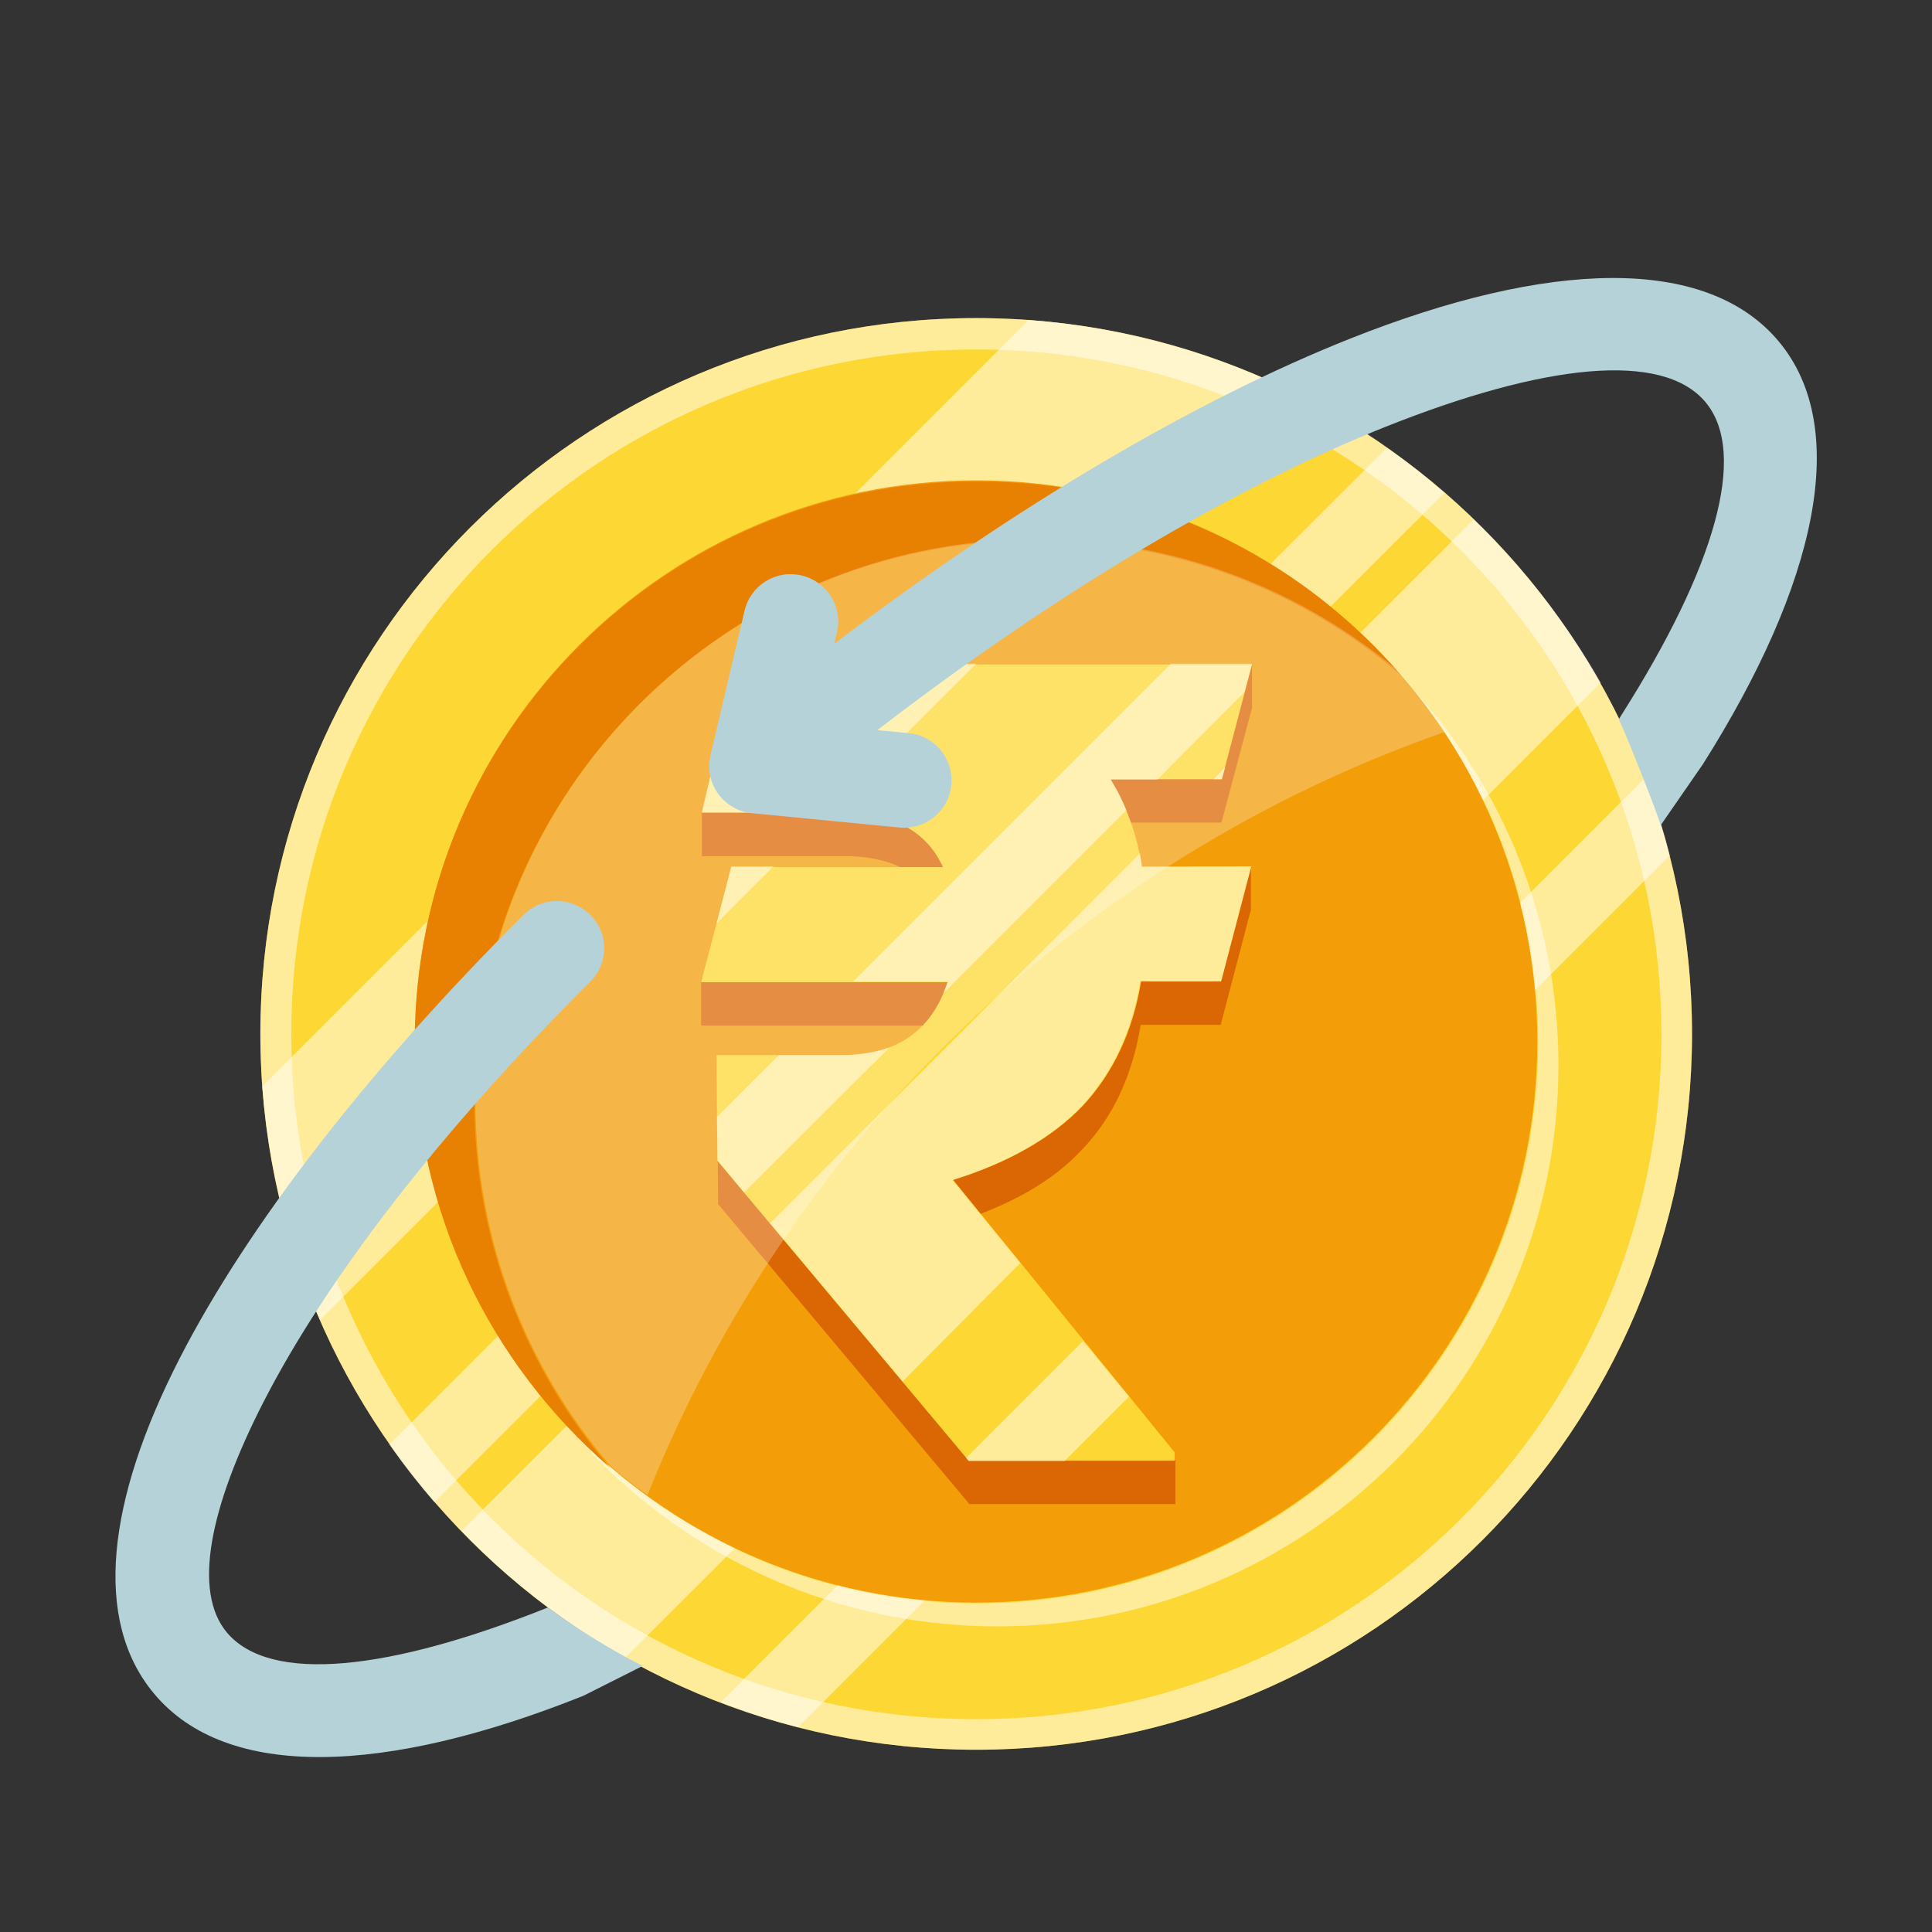 <?xml version="1.0" encoding="utf-8"?>
<!-- Generator: Adobe Illustrator 28.0.0, SVG Export Plug-In . SVG Version: 6.00 Build 0)  -->
<svg version="1.1" id="Layer_1" xmlns="http://www.w3.org/2000/svg" xmlns:xlink="http://www.w3.org/1999/xlink" x="0px" y="0px"
	 viewBox="0 0 512 512" style="enable-background:new 0 0 512 512;" xml:space="preserve">
<rect x="0" y="0" width="512" height="512" fill="#333333" stroke="none"/>
<style type="text/css">
	.st0{fill:#FDD835;}
	.st1{opacity:0.5;fill:#FFFFFF;enable-background:new    ;}
	.st2{fill:#F39E09;}
	.st3{fill:#E88102;}
	.st4{fill:#DB6704;}
	.st5{opacity:0.25;fill:#FFFFFF;enable-background:new    ;}
	.st6{fill-rule:evenodd;clip-rule:evenodd;fill:#B4D2D7;}
</style>
<g>
	<g>
		<path class="st0" d="M258.7,463.7c104.8,0,189.7-84.9,189.7-189.7c0-104.8-84.9-189.7-189.7-189.7S69,169.2,69,274
			C69,378.8,154,463.7,258.7,463.7z"/>
		<path class="st1" d="M258.7,84.3C154,84.3,69,169.2,69,274c0,104.8,84.9,189.7,189.7,189.7S448.4,378.8,448.4,274
			C448.4,169.2,363.6,84.3,258.7,84.3z M258.7,455.6c-100.4,0-181.5-81.2-181.5-181.6c0-100.4,81.4-181.4,181.5-181.4
			s181.6,81.2,181.6,181.5C440.3,374.5,359.1,455.6,258.7,455.6z"/>
		<path class="st1" d="M334.5,100.1L84.8,349.8c-8.5-19.7-13.6-40.5-15.3-61.9L272.6,84.8C294.5,86.5,315.3,91.8,334.5,100.1z
			 M424.2,180.9L165.7,439.3c-16.1-9.2-30.7-20.3-43.4-33.6l268.2-268C403.6,150.3,415,164.8,424.2,180.9z M382.8,130.6L115.1,398.1
			c-4.2-4.9-8.1-9.8-11.9-15.3l264.3-264.1C372.8,122.3,377.9,126.4,382.8,130.6z M442.5,226.7l-231,231c-7-1.7-13.9-4.1-20.5-6.6
			l244.9-244.9C438.6,213,440.8,219.8,442.5,226.7z"/>
		<path class="st1" d="M413,282.3c0,82-66.6,148.7-148.7,148.7c-46.1,0-87.3-21-114.6-53.9c27.1,29.3,65.9,47.8,109.2,47.8
			c82,0,148.7-66.6,148.7-148.7c0-35.9-12.7-69-34.1-94.6C397.9,207.9,413,243.3,413,282.3z"/>
		<path class="st2" d="M258.7,424.7c82.1,0,148.7-66.6,148.7-148.7c0-82.1-66.6-148.7-148.7-148.7S110,193.9,110,276
			C110,358.1,176.6,424.7,258.7,424.7z"/>
		<path class="st3" d="M371.4,179.1c-26.1-22.4-60-35.9-97-35.9c-82,0-148.7,66.6-148.7,148.7c0,37,13.6,70.9,35.9,97
			c-31.5-27.3-51.7-67.6-51.7-112.6c0-82,66.6-148.7,148.7-148.7C303.8,127.4,344.1,147.4,371.4,179.1z"/>
		<path class="st4" d="M331.8,187.6v-11.7l-13.6,11.7H195.3l-9.3,27.6v11.7h39c12.4,0.3,20.7,5.3,24.9,14.4h-56.1l-8,18.8v11.7h65.3
			c-4.1,12.7-12.9,19.2-26.8,19.3h-34.2l0.2,28l66.6,79.5h54.6v-11.7l-9.8-2.4l-49.2-60.3c14.9-4.6,26.4-11,34.4-19.7
			c8.1-8.5,13.2-19.5,15.4-32.9h21.2l8-30.5v-11.7l-11.2,11.7h-17.8c-1.2-8.5-4.1-16.3-8.3-23.1h29.5L331.8,187.6z"/>
		<path class="st0" d="M323.8,206.5h-29.5c4.2,7,7,14.6,8.3,23.1h29l-8,30.5h-21.2c-2.2,13.4-7.5,24.4-15.4,32.9
			c-8.1,8.5-19.7,15.1-34.4,19.7l58.7,72.2v2.2h-54.6l-66.6-79.5l-0.2-28h34.4c13.9-0.3,22.7-6.8,26.8-19.3h-65.3l8-30.5h56.1
			c-4.2-9.2-12.5-13.9-24.9-14.4h-39l9.3-39.3h136.5L323.8,206.5z"/>
		<path class="st1" d="M193.8,229.6H205l-15.1,15.1L193.8,229.6z M258.7,175.9l-39.3,39.3H186l9.3-39.3H258.7z M323.8,206.5h-2.2
			l3.1-3.1L323.8,206.5z M331.6,229.6l-8,30.5h-21.4c-2.2,13.4-7.5,24.4-15.4,32.9c-8.1,8.5-19.5,15.1-34.4,19.7l18,22l-31.2,31.4
			l-35.1-41.9l98-98c0.2,1.2,0.5,2.4,0.5,3.6L331.6,229.6z M224.3,279.6c4.2-0.2,8-0.8,11.4-2L197.2,316l-7-8.5l-0.2-11.5l16.4-16.4
			H224.3z M331.8,175.9l-2,7.5l-23.1,23.2h-12.4c1.7,2.5,3.1,5.3,4.2,8.1l-48.5,48.5c0.5-1,0.8-2,1.2-3.1h-25.1l84.2-84.2H331.8z
			 M299.2,370.1l-17.1,17.1h-25.4l-0.7-0.8l31-31L299.2,370.1z"/>
		<path class="st5" d="M382.8,194c-96.3,33.7-173.6,108-211.2,202.2c-3.4-2.4-6.6-4.9-9.7-7.6c-22.4-26.1-35.9-60-35.9-97
			c0-82,66.6-148.7,148.7-148.7c37,0,70.9,13.6,97,35.9C375.5,183.7,379.4,188.7,382.8,194z"/>
	</g>
	<path class="st6" d="M451.3,202.5c30.2-47.8,39.3-89,20.1-112c-19.2-23-61.1-21.6-113.5-0.8c-40.5,16.1-88.3,44-136.8,80.9l0.7-3
		c1.6-6.8-2.6-13.5-9.4-15.1c-6.8-1.6-13.5,2.6-15.1,9.4l-9,38.2l0,0c-0.1,0.5-0.2,1.1-0.3,1.6c-0.7,6.9,4.3,13.1,11.2,13.8
		l39.1,3.8c6.9,0.7,13.1-4.3,13.8-11.2c0.7-6.9-4.3-13.1-11.2-13.8l-8.4-0.8c47.9-36.9,95.1-64.6,134.7-80.4
		c41.9-16.7,73.4-20.2,84.8-6.5c11.4,13.7,2.2,44.2-22,82.4c-0.6,1-0.4,0.6-1,1.6c2.7,5.8,10.4,25.4,11.1,28.1"/>
	<path class="st6" d="M170.3,441.5c-8.8-4.5-17.2-9.7-25.1-15.5c0,0,0,0,0,0c-42,16.8-73.6,20.3-85.1,6.6c-9-10.8-4.7-32.9,9.8-61.2
		c16.8-32.7,46.8-71.7,86.5-111.2c4.9-4.9,5-12.8,0.1-17.7c-4.9-4.9-12.8-5-17.7-0.1c-41.6,41.4-73.3,82.7-91.2,117.6
		c-19.3,37.7-23,69.4-6.8,88.8c19.2,23.1,61.3,21.6,113.8,0.6"/>
</g>
</svg>

